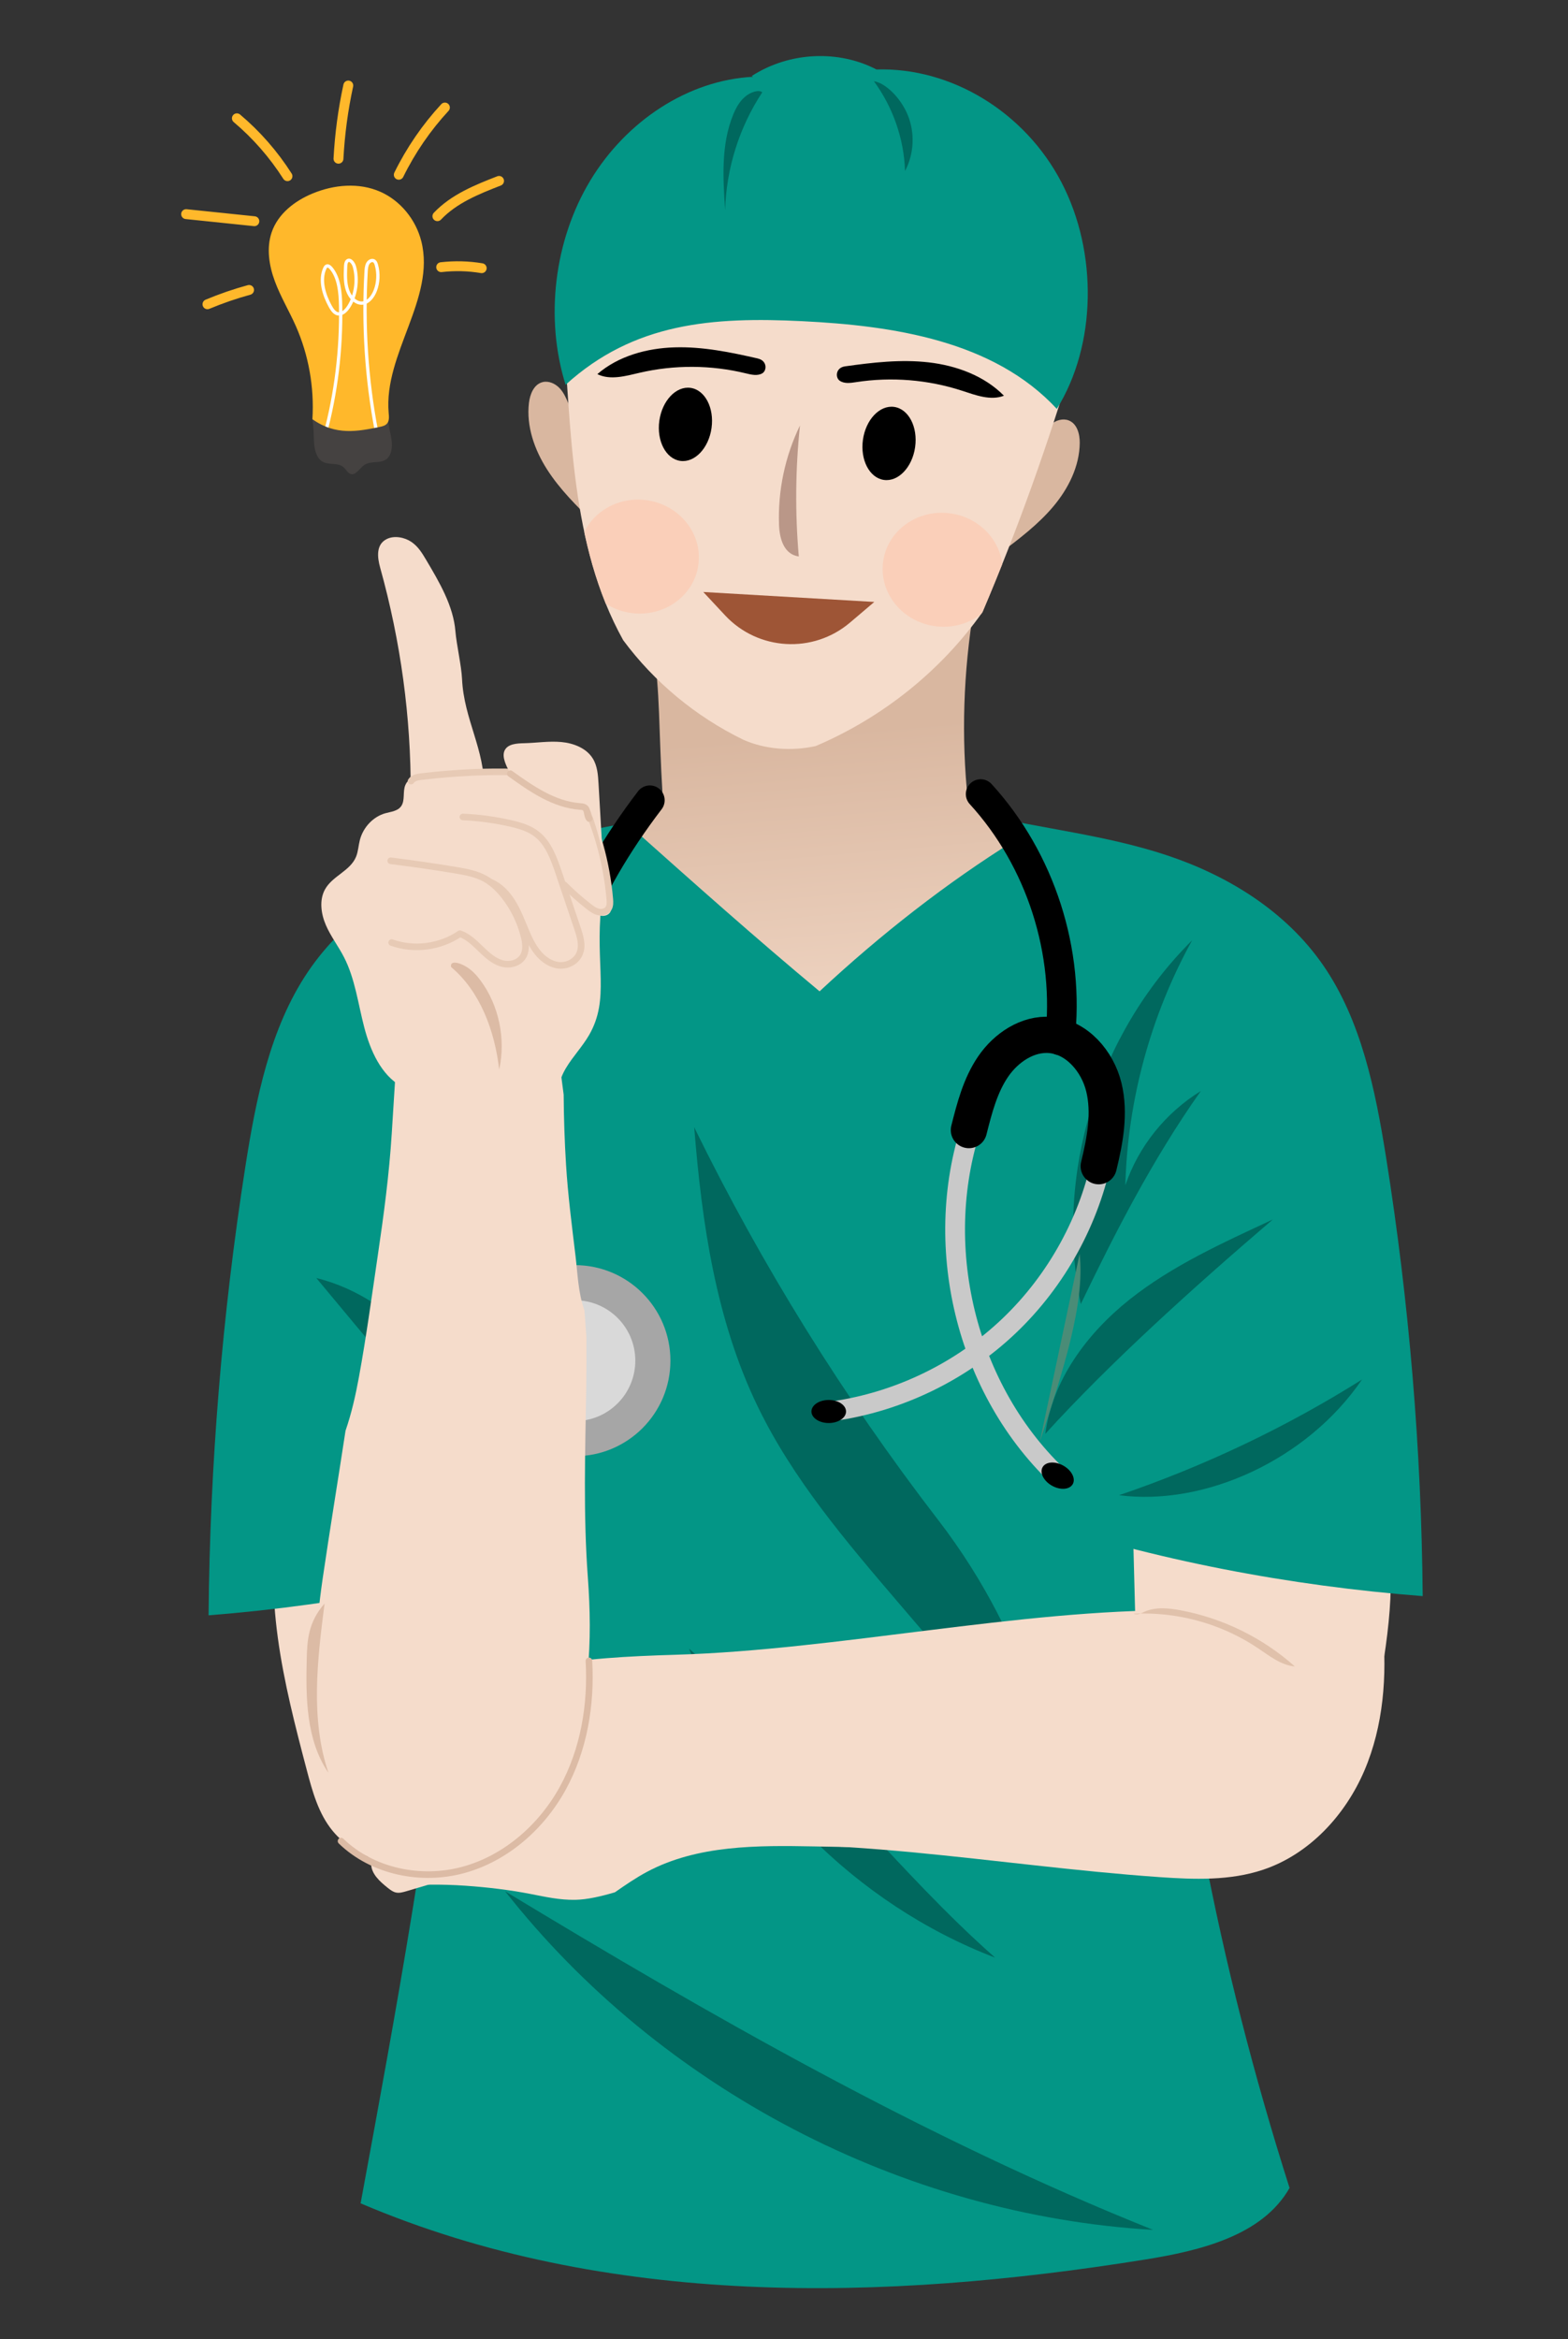 <?xml version="1.0" encoding="UTF-8"?><svg xmlns="http://www.w3.org/2000/svg" xmlns:xlink="http://www.w3.org/1999/xlink" viewBox="0 0 476 710"><rect x="0" y="0" width="476" height="710" fill="#333333" stroke="none"/><defs><style>.cls-1{stroke:#c9c9c9;stroke-width:6px;}.cls-1,.cls-2,.cls-3,.cls-4,.cls-5,.cls-6,.cls-7,.cls-8{fill:none;}.cls-1,.cls-2,.cls-3,.cls-4,.cls-5,.cls-6,.cls-8{stroke-linecap:round;}.cls-1,.cls-6,.cls-7{stroke-miterlimit:10;}.cls-9{fill:url(#linear-gradient);}.cls-10,.cls-11{fill:#f5dccb;}.cls-12,.cls-13{fill:#ffb82b;}.cls-2{stroke-width:11px;}.cls-2,.cls-3,.cls-4,.cls-5,.cls-8{stroke-linejoin:round;}.cls-2,.cls-6{stroke:#000;}.cls-14{clip-path:url(#clippath-1);}.cls-15{clip-path:url(#clippath-2);}.cls-3{stroke:#e7cab5;}.cls-3,.cls-4,.cls-5{stroke-width:2px;}.cls-4{stroke:#dcbba5;}.cls-5{stroke:#e0c1ab;}.cls-6{stroke-width:9px;}.cls-7{stroke:#fff;}.cls-16,.cls-17,.cls-18,.cls-19,.cls-20,.cls-21,.cls-22,.cls-23,.cls-24,.cls-25,.cls-26,.cls-13,.cls-11,.cls-27,.cls-28{stroke-width:0px;}.cls-17{fill:#facfb9;}.cls-18{fill:#4a8c77;}.cls-19{fill:#454241;}.cls-20{fill:#d9b7a0;}.cls-21{fill:#e0c1ab;}.cls-22{fill:#dcbba5;}.cls-23{fill:#d9d9d9;}.cls-24{fill:#a6a6a6;}.cls-25{fill:#9e5536;}.cls-26{fill:#ba9788;}.cls-27{fill:#039686;}.cls-28{fill:#00685e;}.cls-8{stroke:#ffb82b;stroke-width:3px;}</style><linearGradient id="linear-gradient" x1="247.66" y1="222.3" x2="257.28" y2="333.04" gradientUnits="userSpaceOnUse"><stop offset="0" stop-color="#d9b7a0"/><stop offset="1" stop-color="#f5dccb"/></linearGradient><clipPath id="clippath-1"><path class="cls-11" d="m170.75,97.67c2.8,32.72,2.23,67.49,18.43,96.66,9.38,12.66,21.98,23.17,36.49,30.23,6.76,2.98,14.67,3.5,21.95,1.91,20.45-8.71,38.16-23.01,50.63-40.66,10.77-25.32,20.01-51.23,27.99-78-8.64-16.93-24.88-29.8-43.06-37.27-18.18-7.47-38.23-9.9-57.93-9.7-13.83.14-27.95,1.63-40.29,7.39-12.34,5.77-15.54,13.82-14.2,29.43Z"/></clipPath><clipPath id="clippath-2"><path class="cls-13" d="m94.84,127.25c.6-9.68-1.15-19.5-5.04-28.29-2.03-4.58-4.63-8.89-6.37-13.6-1.75-4.71-2.59-10.05-.97-14.81,1.93-5.69,7.05-9.58,12.39-11.8,6.55-2.72,14.1-3.41,20.6-.54,6.04,2.66,10.77,8.38,12.45,15.02,4.38,17.39-11.48,34.21-9.91,52.12.1,1.09.22,2.32-.44,3.16-.55.7-1.47.92-2.32,1.09-6.64,1.35-13.28,2.69-20.38-2.34Z"/></clipPath></defs><g id="Layer_26"><path class="cls-9" d="m295.63,184.7c-3.18,19.26-3.86,38.91-1.8,58.46,4.22,4.51,10.26,7.37,16.51,7.82-5.08,11.01-11.56,21.41-19.24,30.9-7.33,9.05-16.26,17.57-27.62,20.83-15.65,4.5-32.89-2.14-44.88-12.92-11.99-10.77-19.78-25.15-28.63-38.4,5.53-1.13,11.52-4.2,11.19-9.69-1.32-21.89-.63-30.46-2.97-46.38"/><path class="cls-20" d="m315.77,133.21c.93-1.61,1.9-3.26,3.35-4.45s3.53-1.83,5.31-1.14c2.57,1,3.38,4.17,3.35,6.86-.08,7.09-3.45,13.83-8.05,19.29s-10.39,9.84-16.14,14.16"/><path class="cls-20" d="m172.64,122.69c-.72-1.72-1.47-3.49-2.76-4.86s-3.27-2.29-5.12-1.85c-2.68.64-3.88,3.68-4.19,6.35-.82,7.04,1.66,14.17,5.53,20.21,3.87,6.04,9.06,11.15,14.2,16.21"/><path class="cls-10" d="m170.75,97.67c2.8,32.72,2.23,67.49,18.43,96.66,9.38,12.66,21.98,23.17,36.49,30.23,6.76,2.98,14.67,3.5,21.95,1.91,20.45-8.71,38.16-23.01,50.63-40.66,10.77-25.32,20.01-51.23,27.99-78-8.64-16.93-24.88-29.8-43.06-37.27-18.18-7.47-38.23-9.9-57.93-9.7-13.83.14-27.95,1.63-40.29,7.39-12.34,5.77-15.54,13.82-14.2,29.43Z"/><g class="cls-14"><ellipse class="cls-17" cx="286.17" cy="172.96" rx="17.28" ry="18.24" transform="translate(75.01 432.23) rotate(-81.99)"/><ellipse class="cls-17" cx="193.94" cy="168.95" rx="17.28" ry="18.24" transform="translate(-.39 337.46) rotate(-81.99)"/></g><ellipse class="cls-16" cx="208.09" cy="128.82" rx="11.19" ry="8" transform="translate(51.52 316.93) rotate(-81.99)"/><ellipse class="cls-16" cx="269.89" cy="134.6" rx="11.19" ry="8" transform="translate(98.99 383.1) rotate(-81.99)"/><path class="cls-18" d="m226.73,472.44c-22.9-24.2-41.48-52.26-54.66-82.56-6.94,17.77,1.2,37.41,9.24,54.74,12.88,27.79,26.07,56.04,46.83,78.87"/><path class="cls-18" d="m124.18,292.01c15.42,15.97,30.65,34.04,33.57,55.77,1.84-26.8-14.95-53.89-33.57-55.77Z"/><path class="cls-18" d="m194.72,543.81c22.86,55.26,68.72,101.13,124.86,124.87-45.75-36.63-84.8-81.15-114.79-130.87,18.02,23.04,41.99,41.64,69.09,53.59-25.77-21.92-48.94-46.74-68.9-73.79"/><path class="cls-18" d="m277.4,536.18c21.85,39.06,51.8,73.8,87.51,101.53-29.29-34.82-58.58-69.64-87.51-101.53Z"/><path class="cls-18" d="m315.26,441.72c-13.52-44-35.66-85.47-64.89-121.53,25.48,58.11,50.97,116.22,76.45,174.33"/><path class="cls-16" d="m256.51,111.21c8.41-1.18,16.96-2.18,25.42-1.21s16.93,4.11,22.84,10.12c-4.06,1.58-8.6-.17-12.77-1.53-10.31-3.35-21.43-4.25-32.13-2.59-1.69.26-3.58.54-4.97-.44s-1.22-3.96,1.62-4.35Z"/><path class="cls-16" d="m230.1,108.83c-8.3-1.9-16.74-3.64-25.24-3.39-8.51.24-17.19,2.64-23.52,8.13,3.93,1.93,8.59.57,12.85-.42,10.53-2.45,21.68-2.39,32.22.18,1.66.41,3.53.85,4.99,0s1.51-3.84-1.29-4.48Z"/><path class="cls-27" d="m191.95,251.37c18.79,16.76,37.59,33.52,56.85,49.55,18.54-17.3,38.67-32.99,59.2-45.78,24.84,7.8,44.28,28.11,54.35,51.55,10.07,23.44,11.54,49.7,8.38,74.91-3.16,25.21-10.76,49.67-18.25,74.05,3.61,70.71,17.5,140.91,38.99,208.5-8.21,14.46-27.02,19.03-43.77,21.72-79.23,12.73-163.47,14.85-238.23-17.05,21.85-118.34,43.78-238.84,25.49-357.53.06-.53.12-1.06.18-1.59"/><path class="cls-28" d="m284.61,461.14c-28.58-37.15-53.37-77.06-73.87-118.96,2.32,29.02,6.54,58.44,19.28,84.76,10.64,22,26.8,40.95,42.78,59.64,20.31,23.75,40.61,47.5,60.92,71.25-17.21-24.27-18.68-57.16-49.1-96.69Z"/><path class="cls-28" d="m209.19,500.44c15.81,42.52,50.55,77.59,92.91,93.81-29.48-26.01-53.43-58.26-92.91-93.81Z"/><g id="Layer_33"><path class="cls-11" d="m413.58,504.24c-.5-5.02-7.31-8.42-13.34-10.14-14.32-4.1-27.2-5.23-42.09-5.31-48.69-.27-104.35,12.08-153.02,13.51-29.26.86-53.84,2.96-79.15,17.68-3.74,17.32-6.04,34.95-6.92,52.64,7.39-.62,14.81-.73,22.25-.21,6.58.46,13.24,1.24,19.73,2.5,4.56.89,8.88,1.86,13.57,1.78,3.62-.06,7.79-1.03,12.05-2.28,3.18-2.21,6.37-4.41,9.78-6.23,15.31-8.16,33.52-8.03,50.86-7.7,40.01.76,80.03,1.53,120.04,2.29,11.42.22,23.71.18,33.01-6.44,7.67-5.46,11.98-14.66,13.52-23.95,1.54-9.28.62-18.78-.31-28.14Z"/><path class="cls-11" d="m128.02,519.12c-2.99,1.54-5.84,3.37-8.48,5.45-.67.53-1.34,1.09-1.74,1.85-1.75,3.38,3.14,7.5,1.47,10.93-.6,1.22-1.89,1.94-2.71,3.03-1.58,2.08-1.14,5.04-.34,7.53s1.87,5.08,1.32,7.63c-.8,3.72-4.85,6.35-4.87,10.16-.02,3.08,2.62,5.43,5.03,7.35.74.59,1.52,1.19,2.44,1.41,1.07.25,2.18-.07,3.23-.38,5.05-1.5,10.11-3,15.16-4.5"/><path class="cls-11" d="m344.02,467.46c.32,12.14.63,24.28.95,36.42,23.39,6.55,44.83,24.15,69.07,25.71,4.42-11.63,9.12-40.28,7.95-52.66"/><path class="cls-11" d="m201.92,561.33c49.88-5.32,99.94,4.96,149.98,8.46,10.59.74,21.5,1.14,31.56-2.24,14-4.7,24.92-16.51,30.73-30.09,5.8-13.58,6.91-28.79,5.57-43.5-.55,11.54-7.76,22.01-17.09,28.83-9.32,6.82-20.58,10.45-31.82,13.12-54.99,13.07-114.26,5.78-168.94,25.43Z"/><path class="cls-21" d="m347.15,489.78c12.29-.03,24.56,3.69,34.75,10.54,3.49,2.35,6.99,5.15,11.18,5.53-9.76-8.71-21.94-14.68-34.81-17.07-3.64-.67-7.54-1.04-10.91.49-.79.36-1.6.83-2.47.74s-1.76-.23,2.25-.24Z"/></g><path class="cls-27" d="m352.86,305.54c-21.21,48.9-35.27,101.29-41.48,155.05,39.32,13.1,80.24,20.79,120.51,23.91-.39-44.62-4.12-89.2-11.12-133.2-3.26-20.47-7.52-41.52-19.07-58.26-11.39-16.51-28.98-27.25-47.36-33.38-18.38-6.13-37.73-8.07-57.01-12.54.14,0,.29,0,.49-.08l4.71,4.1"/><path class="cls-28" d="m328.09,395.86c-8.01-39.19,5.06-81.89,33.8-110.42-12.58,22.8-19.58,48.5-20.27,74.37,3.95-11.73,12.2-22.04,22.92-28.63-14.71,20.77-26.33,43.61-36.45,64.68Z"/><path class="cls-28" d="m153.35,574.1c47.12,59.92,120.61,98.32,196.71,102.78-69.63-27.86-135.3-65.6-196.71-102.78Z"/><path class="cls-28" d="m317.33,435.23c2.09-16.18,12.59-30.43,25.56-40.75,12.97-10.32,28.37-17.25,43.49-24.3-25.17,21.55-49.7,43.79-69.05,65.05Z"/><path class="cls-28" d="m339.71,453.87c25.89-8.81,50.71-20.62,73.75-35.11-16.57,24.35-47.71,38.52-73.75,35.11Z"/><path class="cls-18" d="m327.74,380.64c-4.03,19.03-8.06,38.06-12.1,57.08,6.91-21.02,13.83-42.03,12.1-57.08Z"/><path class="cls-11" d="m85.41,456.99c-6.18,26.43.77,53.96,7.69,80.21,1.73,6.57,3.58,13.37,7.91,18.6,6.8,8.21,18.09,10.81,28.54,12.92,2.29.46,4.77.9,6.88-.09,1.8-.85,2.99-2.6,4.05-4.3,20.95-33.46,26.85-75.96,15.81-113.86"/><path class="cls-27" d="m142.35,307.71c21.21,49.9,35.27,103.36,41.48,158.22-39.32,13.37-80.24,21.21-120.51,24.4.39-45.53,4.12-91.03,11.12-135.93,3.26-20.88,7.52-42.37,19.07-59.45,11.39-16.85,28.98-27.81,47.36-34.07,18.38-6.26,37.73-8.23,57.01-12.8-.14,0-.29,0-.49-.08-1.57,1.4-3.14,2.79-4.71,4.19"/><path class="cls-28" d="m150.49,439.08c-6.71-10.79-13.48-21.66-22.21-30.98-8.73-9.32-19.67-17.1-32.25-20.15,20.01,23.84,38.85,48.61,54.46,51.13Z"/><path class="cls-28" d="m159.92,462.76c11.07-56.69,8.4-115.88-7.73-171.4,1.03,32.63,2.06,65.26,3.09,97.88-6.67-11.37-14.92-21.86-24.46-31.09,17.2,36.98,26.26,77.52,29.1,104.61Z"/><path class="cls-6" d="m197.27,242.92c-41.09,53.83-37.39,102.17-28.88,152"/><circle class="cls-24" cx="174.52" cy="413.03" r="29"/><circle class="cls-23" cx="174.52" cy="413.03" r="18.34"/><path class="cls-27" d="m320.83,124.13c-19.24-20.79-49.85-25.27-77.19-26.63-27.34-1.36-51.18.43-71.94,19.3-6.33-20.19-3.48-43.78,7.47-61.96,10.96-18.18,29.77-30.54,49.48-31.53-.11-.02-.22-.03-.43-.25,11.53-7.41,26.41-7.93,37.85-1.97,22.72-.69,45.01,12.9,56.14,34.22,11.13,21.32,10.65,49.52-1.4,68.82Z"/><path class="cls-28" d="m231.4,28.03c-6.99,10.61-10.93,23.12-11.27,35.77-.66-9.74-1.26-19.86,2.41-28.91.84-2.06,1.93-4.09,3.65-5.54s4.18-2.21,5.21-1.32Z"/><path class="cls-28" d="m265.29,24.66c5.81,7.92,9.15,17.54,9.45,27.24,2.74-5.15,3.06-11.49.85-16.92s-6.92-9.85-10.3-10.32Z"/><path class="cls-26" d="m242.49,168.91c-1.15-13.24-1.03-26.57.36-39.76-4.54,9.36-6.74,19.8-6.36,30.18.15,4.04,1.39,8.94,6,9.59Z"/><path class="cls-1" d="m334.75,350.55c-3.83,19.69-13.92,38.11-28.45,51.94-14.53,13.83-33.43,23-53.28,25.85"/><path class="cls-1" d="m296.95,336.23c-14.86,36.94-5.52,82.35,22.7,110.43"/><path class="cls-2" d="m294.13,343.04c1.69-6.72,3.46-13.58,7.37-19.3s10.46-10.13,17.36-9.57c8.06.66,14.33,8,16.24,15.86s.36,16.11-1.56,23.97"/><path class="cls-6" d="m297.7,241.04c18.19,19.9,27.2,47.92,24.03,74.74"/><ellipse class="cls-16" cx="251.58" cy="428.46" rx="5.25" ry="3.5"/><ellipse class="cls-16" cx="321.08" cy="447.96" rx="3.5" ry="5.25" transform="translate(-226.61 509.58) rotate(-60.79)"/><path class="cls-25" d="m258.03,188.99l7.38-6.27-51.91-3.02,6.6,7.08c10.02,10.75,26.72,11.72,37.93,2.21Z"/><path class="cls-11" d="m177.96,421.54c.08-5.22.08-10.45.06-15.68-.19-2.69-.38-5.37-.59-8.06-1.91-5.21-2.08-11.24-2.72-16.57-1.11-9.24-2.31-18.45-2.88-27.74-.44-7.07-.67-14.15-.72-21.22-.74-5.55-1.42-11.11-1.97-16.67-7.02-4.92-16.35-5.19-24.7-4.43-6.91.63-13.77,1.73-20.51,3.29-1.25.29-2.51.61-3.76.98.31,3.13.15,6.29-.05,9.58-.4,6.36-.8,12.71-1.2,19.07-.78,12.42-2.42,24.71-4.24,37.02-1.82,12.33-3.49,24.75-5.74,37.01-1.01,5.48-2.23,10.9-4.05,16.17-2.31,15.2-4.81,30.29-6.97,45.1-4.38,30.08-2.75,56.97,12.43,82.02,1.95,3.22,4.27,6.5,7.79,8.04,2.74,1.19,5.87,1.18,8.85.85,19.86-2.18,36.31-17.18,44.25-34.8,7.94-17.61,8.62-37.49,7.21-56.68-1.41-19.19-.8-38.04-.49-57.27Z"/><path class="cls-4" d="m178.78,504.16c.76,13.31-1.53,26.99-7.95,38.68-6.43,11.69-17.22,21.21-30.08,24.75s-27.65.55-37.22-8.73"/><path class="cls-22" d="m98.53,486.76c-2.2,17.14-4.34,34.97,1.16,51.35-6.78-9.9-6.88-22.76-6.57-34.76.14-5.29.43-10.96,5.41-16.59Z"/></g><g id="Layer_36"><path class="cls-19" d="m94.84,127.23c.37,2.21.38,4.63.48,6.88.1,2.25.71,4.7,2.29,5.84,2.04,1.47,4.94.21,6.81,1.99.66.63,1.15,1.62,1.95,1.92,1.56.59,2.75-1.66,4.16-2.67,2.18-1.56,5.33-.15,7.22-2.22.96-1.05,1.28-2.75,1.21-4.33s-.48-3.1-.78-4.63c-.44-2.28-.63-4.64-.55-6.98"/><path class="cls-12" d="m94.84,127.25c.6-9.68-1.15-19.5-5.04-28.29-2.03-4.58-4.63-8.89-6.37-13.6-1.75-4.71-2.59-10.05-.97-14.81,1.93-5.69,7.05-9.58,12.39-11.8,6.55-2.72,14.1-3.41,20.6-.54,6.04,2.66,10.77,8.38,12.45,15.02,4.38,17.39-11.48,34.21-9.91,52.12.1,1.09.22,2.32-.44,3.16-.55.7-1.47.92-2.32,1.09-6.64,1.35-13.28,2.69-20.38-2.34Z"/><g class="cls-15"><path class="cls-7" d="m98.62,132c3.39-12.59,5.01-25.85,4.78-39.06-.07-4.12-.46-8.64-2.92-11.55-.37-.44-.92-.86-1.39-.58-.23.13-.38.4-.5.67-1.62,3.58-.23,8.04,1.64,11.45.54.98,1.19,1.99,2.14,2.28,1.35.41,2.67-.82,3.51-2.15,2.14-3.39,2.8-8.02,1.73-12.05-.32-1.19-1.37-2.54-2.2-1.78-.4.37-.46,1.05-.49,1.66-.1,2.44-.19,4.97.58,7.23.77,2.26,2.67,4.17,4.71,3.86,1.68-.26,2.99-1.92,3.7-3.75.94-2.41,1.07-5.26.36-7.78-.12-.42-.27-.85-.57-1.12-.6-.56-1.55-.16-2,.58s-.52,1.7-.57,2.61c-.93,16.21.13,32.58,3.16,48.42"/></g><path class="cls-8" d="m132.78,65.63c5.06-5.33,12-8.1,18.72-10.72"/><path class="cls-8" d="m121.06,53.05c3.68-7.48,8.42-14.38,14-20.41"/><path class="cls-8" d="m102.75,48.18c.4-7.48,1.39-14.92,2.98-22.22"/><path class="cls-8" d="m77.21,67.15c-6.9-.72-13.81-1.44-20.71-2.15"/><path class="cls-8" d="m75.61,88.01c-4.29,1.17-8.51,2.63-12.63,4.35"/><path class="cls-8" d="m133.93,81.1c4.09-.47,8.24-.37,12.3.31"/><path class="cls-8" d="m87.27,53.48c-4.23-6.63-9.43-12.58-15.36-17.57"/></g><g id="Layer_37"><path class="cls-11" d="m124.68,240.7c.09-22.98-3.03-45.97-9.28-68.41-.86-3.09-1.34-7.06,2.08-8.7,2.29-1.1,5.39-.47,7.41.91,2.03,1.38,3.22,3.35,4.36,5.26,4.15,6.98,8.38,14.17,9,21.87.32,3.93,1.83,10.49,2.01,14.43.56,12.39,7,21.4,6.71,33.79"/><path class="cls-11" d="m121.12,329.52c6.06,2.86,9.62,10.43,16.06,12.15,4.24,1.13,8.69-.62,12.46-2.97,7.8-4.87,14.03-12.51,17.46-21.39.92-2.4,1.69-4.95,3.32-6.87.91-1.07,2.06-1.9,2.93-3.01,2.11-2.69,2.27-6.48,2.33-9.98.12-6.97.24-13.93.36-20.9.04-2.05.08-4.14.65-6.1.27-.94.67-1.85.76-2.83.23-2.48-1.6-4.69-3.64-5.92-3.9-2.35-8.65-2.27-13.13-2-12.7.78-25.83,2.83-36.48,10.22-3.31,2.3-6.44,5.25-7.87,9.17-1.13,3.11-1.1,6.54-1.05,9.88.06,4.14.12,8.28.18,12.42"/><path class="cls-11" d="m183.29,265.74c.67,2.8,1.34,5.61,2.01,8.41.2.82.39,1.7.07,2.48-.51,1.25-2.16,1.66-3.42,1.23s-2.23-1.45-3.14-2.44c-3.82-4.17-7.64-8.34,4.48-9.67Z"/><path class="cls-11" d="m170.2,335.85c-1.68-3.72-.47-8.16,1.62-11.66s4.97-6.47,7.01-10c6.37-11.05,1.8-21.02,3.71-39.41.43-4.13-6.01-6.13-8.87-9.12.11,14.78-3.81,29.57-11.22,42.32-2.59,4.46-5.72,9.14-5.22,14.29.22,2.22,1.11,4.31,2.02,6.34,2.2,4.9,4.58,9.71,10.95,7.24Z"/><path class="cls-22" d="m136.96,293.56c8.78,7.38,13.23,19.31,14.58,31.1,2.04-9.27-.08-19.48-5.62-26.97-.88-1.2-1.85-2.33-2.99-3.26-2.79-2.28-6.55-3.18-5.97-.87Z"/><path class="cls-11" d="m184.34,263.81c-2.74-7.96-5.49-15.92-8.23-23.88-1.67-2.33-4-3.99-6.56-5.04-2.26.12-4.41.37-6.73.04-2.3-.33-4.39-.43-6.69-.45-4.29-.03-8.51-1.29-12.8-1.23-3.57.05-7.13.41-10.66.95-3.38,1.27-8.16.65-9.62,4.1-.85,2.02-.02,4.63-1.26,6.41-1.06,1.52-3.1,1.68-4.83,2.16-3.68,1.03-6.74,4.27-7.73,8.17-.42,1.66-.49,3.42-1.13,5-1.77,4.34-7.13,5.82-9.41,9.88-1.83,3.25-1.25,7.47.24,10.91,1.49,3.44,3.8,6.41,5.5,9.73,3.35,6.52,4.26,14.08,6.13,21.23,1.86,7.16,5.15,14.53,11.33,18l-1.22-43.23c6.26,2.51,13.78,1.38,19.04-3.02,3.84,1.63,6.39,5.54,9.97,7.74,3.58,2.2,9.61,1.25,9.97-3.12.1-1.23-.3-2.44-.7-3.6-1.79-5.22-3.67-10.6-7.26-14.64-.99-1.12-2.16-2.1-3.42-2.9,2.81,1.34,5.31,3.43,7.07,6.12,2.05,3.13,3.12,6.84,4.63,10.3,1.51,3.46,3.67,6.87,6.97,8.38,3.3,1.51,7.88.26,9.08-3.33.82-2.44-.07-5.11-.95-7.53-1.99-5.46-3.97-10.92-5.96-16.37-.11-.3-.22-.61-.33-.91.2.44.41.88.62,1.32,1.67,3.4,4.05,6.74,7.51,7.88,3.45,1.14,7.97-1.03,8.27-4.85.11-1.45-.36-2.87-.84-4.23Zm-21.2-9.94c-3.6-3.27-8.62-3.99-13.32-4.57,5.25-.96,10.91,1.25,14.33,5.59-.32-.36-.65-.7-1-1.02Z"/><path class="cls-3" d="m118.61,261.29c6.59.82,13.16,1.77,19.71,2.86,3.12.52,6.29,1.09,9.08,2.67,2.22,1.26,4.09,3.11,5.7,5.16,2.79,3.54,4.84,7.73,5.97,12.18.49,1.94.79,4.1-.11,5.86-1.21,2.39-4.26,3.14-6.72,2.4-2.46-.73-4.46-2.59-6.35-4.42-1.89-1.83-3.84-3.73-6.26-4.58-6.07,4.11-13.91,5.12-20.73,2.7"/><path class="cls-3" d="m140.52,247.99c4.91.21,9.8.87,14.59,1.98,2.82.65,5.68,1.49,7.97,3.34,3.47,2.79,5.1,7.39,6.57,11.73,1.88,5.57,3.76,11.14,5.63,16.7.82,2.43,1.64,5.12.75,7.52-.94,2.52-3.67,3.97-6.22,3.78-2.55-.2-4.87-1.79-6.54-3.84-1.68-2.05-2.8-4.53-3.84-7.01-1.19-2.85-2.31-5.77-3.94-8.37-1.62-2.6-3.82-4.92-6.57-6.03"/><path class="cls-3" d="m171.3,268.6c2.35,2.35,4.83,4.54,7.43,6.57.91.71,1.88,1.42,2.98,1.66s2.41-.09,3.03-1.09c.51-.83.46-1.9.37-2.89-.97-11.08-4-21.95-8.87-31.81-.62-1.25-1.29-2.52-2.35-3.39-1.04-.85-2.35-1.23-3.62-1.54-7.52-1.81-15.29-1.92-23.13-1.77-6.41.16-12.82.63-19.18,1.39-1.19.14-2.54.39-3.18,1.38"/><g id="Layer_39"><path class="cls-11" d="m182.91,258.79c-.4-6.95-.8-13.91-1.21-20.86-.15-2.66-.34-5.44-1.76-7.71-1.94-3.12-5.82-4.64-9.55-4.98s-7.48.27-11.22.36c-2.22.05-4.94.18-5.94,2.12-.55,1.06-.35,2.34.02,3.47,1.48,4.57,5.41,8.09,9.84,10.19s9.35,2.95,14.21,3.68c.55.08,1.13.18,1.53.55.31.29.47.7.61,1.09.97,2.68,1.95,5.35,3.48,12.09Z"/></g><g id="Layer_40"><path class="cls-5" d="m154.92,234.85c6.4,4.6,13.26,9.37,21.19,9.96.46.03.94.06,1.32.3,1.08.67.65,2.39,1.45,3.36"/></g></g></svg>